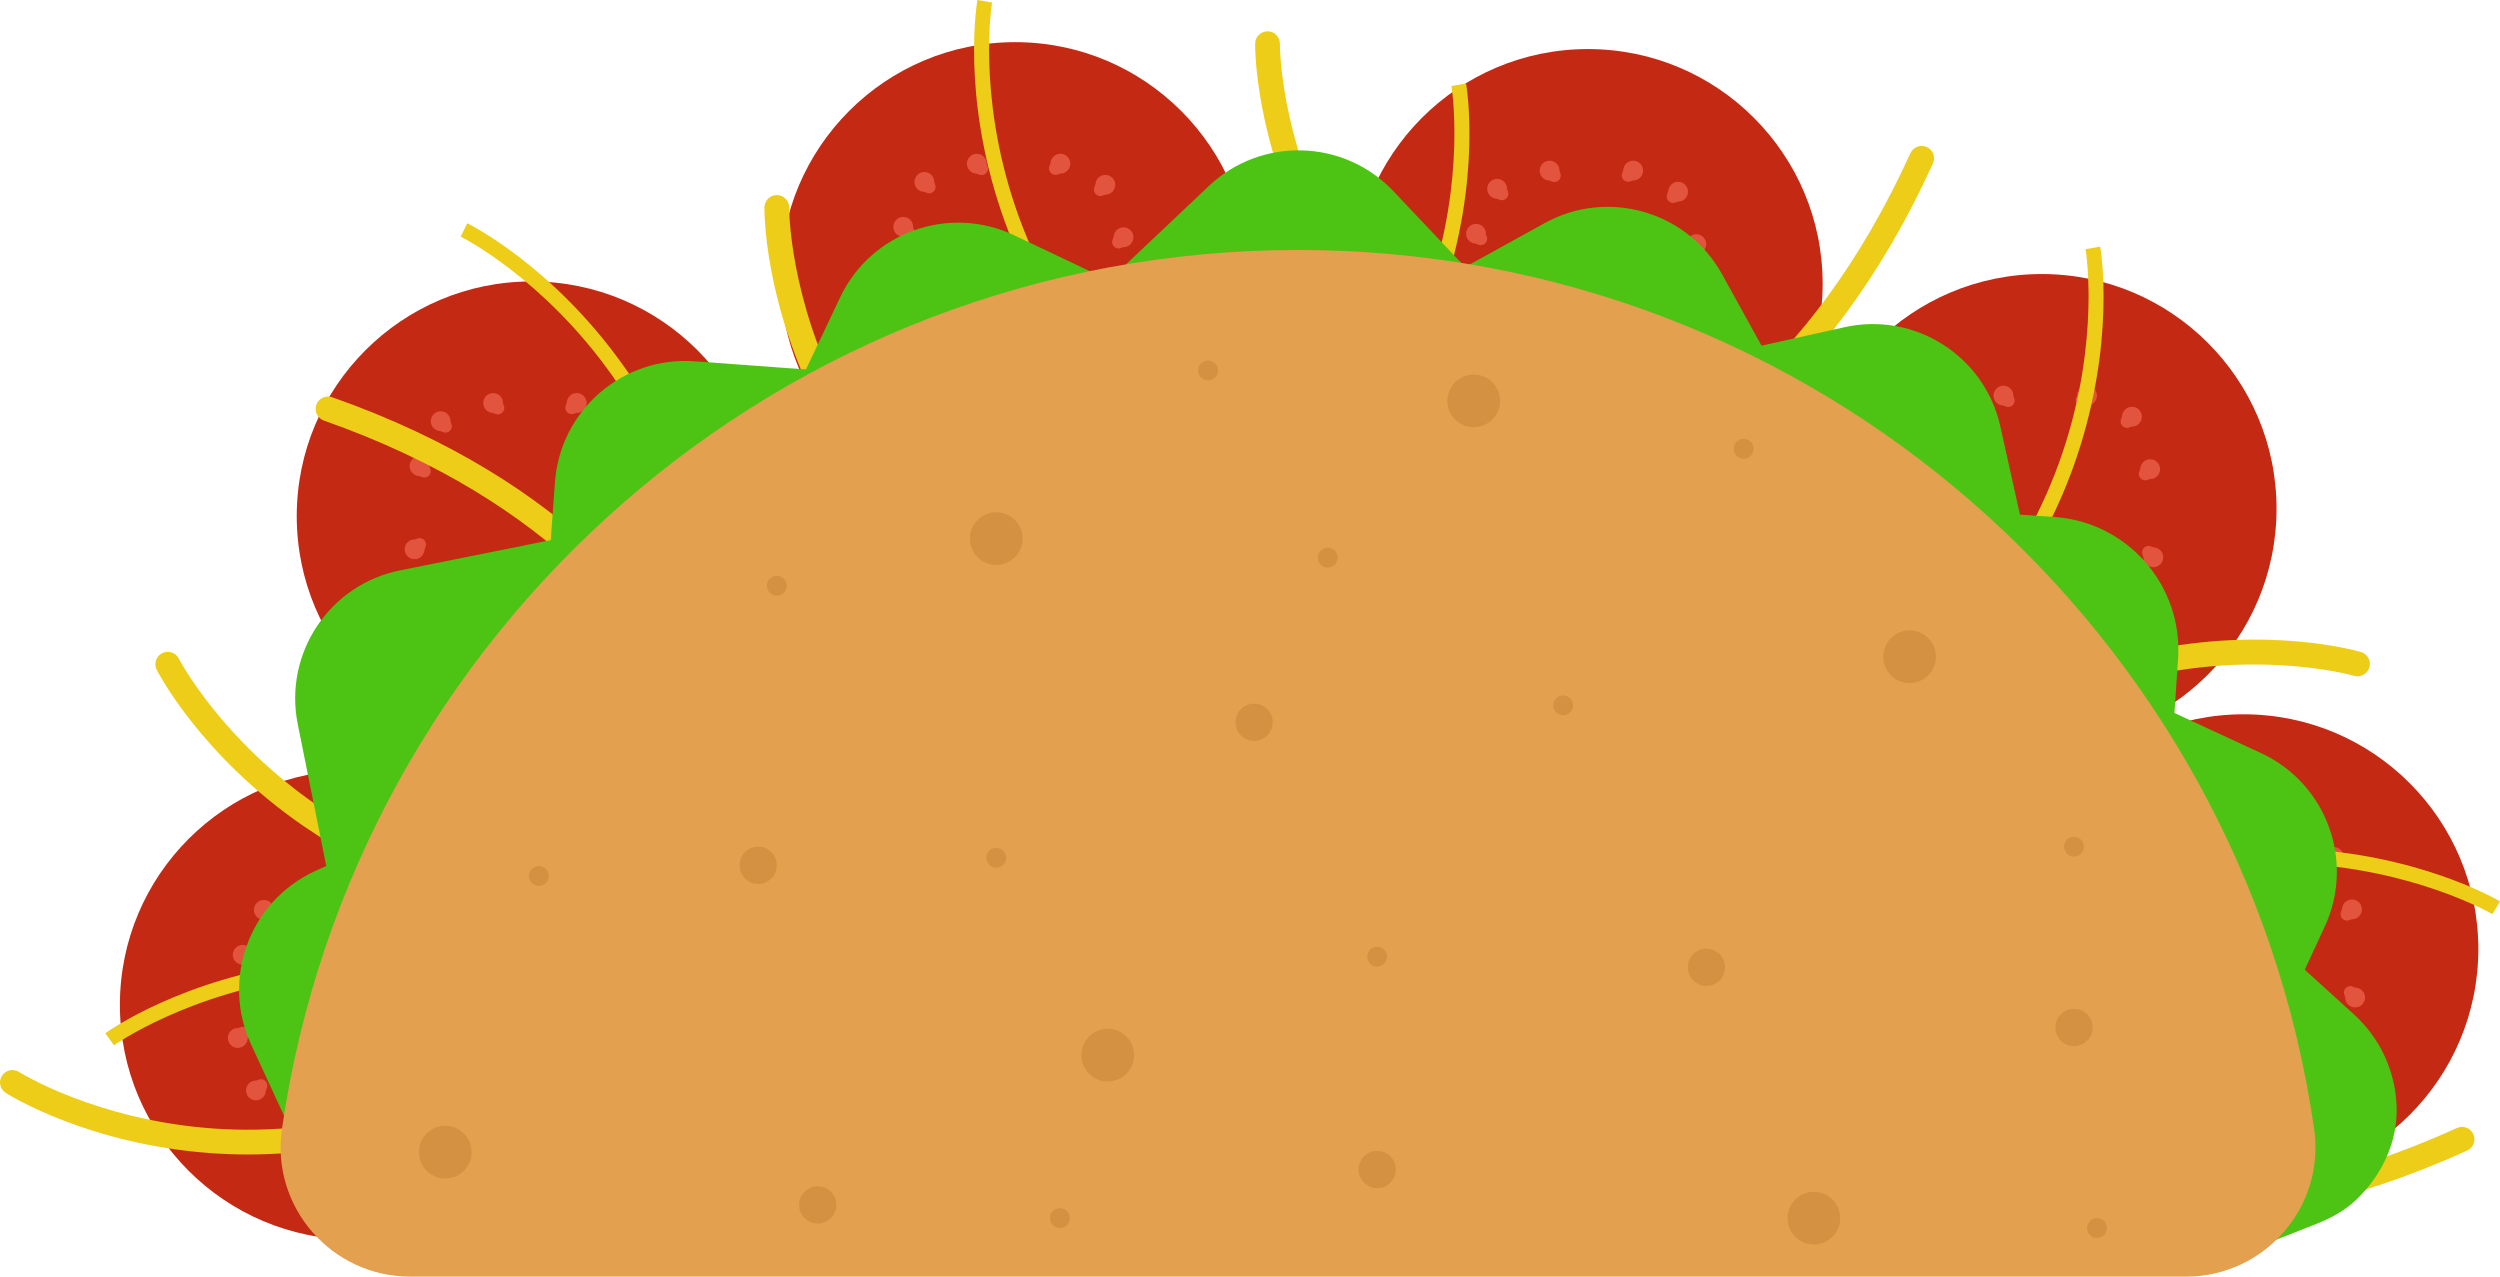 <svg version="1.1" id="图层_1" x="0px" y="0px" width="336.426px" height="171.796px" viewBox="0 0 336.426 171.796" enable-background="new 0 0 336.426 171.796" xml:space="preserve" xmlns="http://www.w3.org/2000/svg" xmlns:xlink="http://www.w3.org/1999/xlink" xmlns:xml="http://www.w3.org/XML/1998/namespace">
  <circle fill="#C42914" cx="213.687" cy="38.189" r="31.587" class="color c1"/>
  <path fill="#E3543F" d="M226.764,26.745c0.521-0.521,0.521-1.366,0-1.888c-0.521-0.521-1.366-0.521-1.888,0
	c-0.033,0.034-0.059,0.072-0.088,0.108l-0.01-0.009l-0.015,0.04c-0.168,0.221-0.26,0.479-0.272,0.744l-0.15,0.41
	c-0.254,0.695,0.429,1.365,1.119,1.099l0.305-0.118C226.125,27.145,226.49,27.02,226.764,26.745z" class="color c2"/>
  <path fill="#E3543F" d="M229.214,33.802c0.521-0.521,0.521-1.366,0-1.888c-0.521-0.521-1.366-0.521-1.888,0
	c-0.034,0.034-0.059,0.072-0.088,0.108l-0.01-0.009l-0.015,0.04c-0.168,0.221-0.26,0.479-0.272,0.743l-0.15,0.411
	c-0.254,0.695,0.429,1.365,1.118,1.099l0.305-0.118C228.575,34.203,228.939,34.077,229.214,33.802z" class="color c2"/>
  <path fill="#E3543F" d="M220.717,23.903c0.521-0.521,0.521-1.366,0-1.888s-1.366-0.521-1.888,0
	c-0.033,0.033-0.059,0.072-0.088,0.108l-0.01-0.01l-0.015,0.04c-0.168,0.221-0.26,0.48-0.272,0.744l-0.15,0.41
	c-0.254,0.695,0.429,1.365,1.119,1.099l0.305-0.118C220.078,24.304,220.443,24.178,220.717,23.903z" class="color c2"/>
  <path fill="#E3543F" d="M224.908,51.705c0.521,0.521,1.367,0.521,1.888,0s0.521-1.366,0-1.887c-0.033-0.034-0.072-0.059-0.108-0.089
	l0.01-0.01l-0.04-0.014c-0.221-0.168-0.48-0.26-0.744-0.272l-0.41-0.15c-0.695-0.254-1.365,0.428-1.099,1.118l0.118,0.305
	C224.507,51.066,224.633,51.43,224.908,51.705z" class="color c2"/>
  <path fill="#E3543F" d="M217.85,54.155c0.521,0.521,1.367,0.521,1.888,0s0.521-1.366,0-1.888c-0.033-0.033-0.072-0.059-0.108-0.088
	l0.009-0.01l-0.04-0.015c-0.221-0.168-0.48-0.259-0.744-0.272l-0.41-0.15c-0.695-0.255-1.365,0.428-1.099,1.118l0.118,0.305
	C217.449,53.516,217.576,53.88,217.85,54.155z" class="color c2"/>
  <path fill="#E3543F" d="M227.75,45.658c0.521,0.521,1.366,0.521,1.888,0c0.521-0.521,0.521-1.366,0-1.887
	c-0.034-0.034-0.072-0.059-0.108-0.088l0.009-0.01l-0.04-0.014c-0.221-0.168-0.48-0.26-0.744-0.272l-0.411-0.15
	c-0.695-0.254-1.365,0.428-1.099,1.118l0.118,0.305C227.349,45.019,227.475,45.383,227.75,45.658z" class="color c2"/>
  <path fill="#E3543F" d="M199.466,48.76c-0.521,0.521-0.521,1.366,0,1.888c0.521,0.521,1.366,0.521,1.887,0
	c0.034-0.034,0.059-0.072,0.089-0.108l0.01,0.01l0.014-0.04c0.168-0.221,0.26-0.48,0.272-0.744l0.15-0.411
	c0.254-0.695-0.428-1.365-1.118-1.098l-0.305,0.118C200.105,48.36,199.741,48.486,199.466,48.76z" class="color c2"/>
  <path fill="#E3543F" d="M197.016,41.703c-0.521,0.521-0.521,1.366,0,1.888c0.521,0.521,1.366,0.521,1.888,0
	c0.033-0.034,0.059-0.072,0.088-0.108l0.01,0.01l0.015-0.04c0.168-0.221,0.259-0.48,0.272-0.744l0.15-0.411
	c0.254-0.695-0.429-1.365-1.119-1.098l-0.305,0.118C197.655,41.302,197.291,41.428,197.016,41.703z" class="color c2"/>
  <path fill="#E3543F" d="M205.513,51.602c-0.521,0.521-0.521,1.366,0,1.888c0.521,0.521,1.366,0.521,1.887,0
	c0.034-0.034,0.059-0.072,0.088-0.108l0.01,0.009l0.014-0.04c0.168-0.221,0.26-0.479,0.272-0.743l0.15-0.411
	c0.254-0.695-0.428-1.365-1.118-1.099l-0.305,0.118C206.152,51.202,205.788,51.327,205.513,51.602z" class="color c2"/>
  <path fill="#E3543F" d="M202.415,24.467c-0.521-0.521-1.366-0.521-1.888,0c-0.521,0.521-0.521,1.366,0,1.888
	c0.033,0.033,0.072,0.059,0.108,0.088l-0.009,0.01l0.04,0.015c0.221,0.168,0.48,0.259,0.744,0.272l0.41,0.15
	c0.695,0.254,1.365-0.428,1.099-1.118l-0.118-0.305C202.816,25.106,202.69,24.741,202.415,24.467z" class="color c2"/>
  <path fill="#E3543F" d="M209.473,22.017c-0.521-0.521-1.366-0.521-1.888,0s-0.521,1.366,0,1.888
	c0.033,0.033,0.072,0.059,0.108,0.088l-0.01,0.01l0.04,0.015c0.221,0.168,0.48,0.26,0.744,0.272l0.41,0.15
	c0.695,0.254,1.365-0.429,1.099-1.119l-0.118-0.305C209.874,22.656,209.748,22.291,209.473,22.017z" class="color c2"/>
  <path fill="#E3543F" d="M199.573,30.514c-0.521-0.521-1.366-0.521-1.888,0c-0.521,0.521-0.521,1.366,0,1.888
	c0.034,0.033,0.072,0.059,0.108,0.088l-0.01,0.01l0.04,0.015c0.22,0.168,0.479,0.259,0.743,0.272l0.411,0.15
	c0.695,0.254,1.365-0.428,1.098-1.118l-0.117-0.305C199.974,31.153,199.848,30.788,199.573,30.514z" class="color c2"/>
  <circle fill="#C42914" cx="274.766" cy="68.465" r="31.587" class="color c1"/>
  <path fill="#E3543F" d="M287.843,57.021c0.521-0.521,0.521-1.366,0-1.888c-0.521-0.521-1.366-0.521-1.888,0
	c-0.033,0.034-0.059,0.072-0.088,0.108l-0.01-0.009l-0.015,0.04c-0.168,0.221-0.26,0.479-0.272,0.744l-0.15,0.41
	c-0.254,0.695,0.429,1.365,1.119,1.099l0.305-0.118C287.204,57.421,287.569,57.296,287.843,57.021z" class="color c2"/>
  <path fill="#E3543F" d="M290.293,64.078c0.521-0.521,0.521-1.366,0-1.888c-0.521-0.521-1.366-0.521-1.888,0
	c-0.034,0.034-0.059,0.072-0.088,0.108l-0.01-0.009l-0.015,0.04c-0.168,0.221-0.26,0.479-0.272,0.743l-0.15,0.411
	c-0.254,0.695,0.429,1.365,1.118,1.099l0.305-0.118C289.654,64.479,290.018,64.353,290.293,64.078z" class="color c2"/>
  <path fill="#E3543F" d="M281.796,54.179c0.521-0.521,0.521-1.366,0-1.888s-1.366-0.521-1.888,0
	c-0.033,0.033-0.059,0.072-0.088,0.108l-0.01-0.01l-0.015,0.04c-0.168,0.221-0.26,0.48-0.272,0.744l-0.15,0.41
	c-0.254,0.695,0.429,1.365,1.119,1.099l0.305-0.118C281.157,54.58,281.522,54.454,281.796,54.179z" class="color c2"/>
  <path fill="#E3543F" d="M285.987,81.981c0.521,0.521,1.367,0.521,1.888,0s0.521-1.366,0-1.887c-0.033-0.034-0.072-0.059-0.108-0.089
	l0.01-0.01l-0.04-0.014c-0.221-0.168-0.48-0.26-0.744-0.272l-0.41-0.15c-0.695-0.254-1.365,0.428-1.099,1.118l0.118,0.305
	C285.586,81.342,285.712,81.706,285.987,81.981z" class="color c2"/>
  <path fill="#E3543F" d="M278.929,84.431c0.521,0.521,1.367,0.521,1.888,0s0.521-1.366,0-1.888c-0.033-0.033-0.072-0.059-0.108-0.088
	l0.009-0.01l-0.04-0.015c-0.221-0.168-0.48-0.259-0.744-0.272l-0.41-0.15c-0.695-0.255-1.365,0.428-1.099,1.118l0.118,0.305
	C278.528,83.792,278.655,84.156,278.929,84.431z" class="color c2"/>
  <path fill="#E3543F" d="M288.829,75.934c0.521,0.521,1.366,0.521,1.888,0c0.521-0.521,0.521-1.366,0-1.887
	c-0.034-0.034-0.072-0.059-0.108-0.088l0.009-0.01l-0.04-0.014c-0.221-0.168-0.48-0.26-0.744-0.272l-0.411-0.15
	c-0.695-0.254-1.365,0.428-1.099,1.118l0.118,0.305C288.428,75.295,288.554,75.659,288.829,75.934z" class="color c2"/>
  <path fill="#E3543F" d="M260.545,79.036c-0.521,0.521-0.521,1.366,0,1.888c0.521,0.521,1.366,0.521,1.887,0
	c0.034-0.034,0.059-0.072,0.089-0.108l0.01,0.01l0.014-0.04c0.168-0.221,0.26-0.48,0.272-0.744l0.15-0.411
	c0.254-0.695-0.428-1.365-1.118-1.098l-0.305,0.118C261.184,78.636,260.82,78.762,260.545,79.036z" class="color c2"/>
  <path fill="#E3543F" d="M258.095,71.979c-0.521,0.521-0.521,1.366,0,1.888c0.521,0.521,1.366,0.521,1.888,0
	c0.033-0.034,0.059-0.072,0.088-0.108l0.01,0.01l0.015-0.04c0.168-0.221,0.259-0.48,0.272-0.744l0.15-0.411
	c0.254-0.695-0.429-1.365-1.119-1.098l-0.305,0.118C258.734,71.578,258.37,71.704,258.095,71.979z" class="color c2"/>
  <path fill="#E3543F" d="M266.592,81.878c-0.521,0.521-0.521,1.366,0,1.888c0.521,0.521,1.366,0.521,1.887,0
	c0.034-0.034,0.059-0.072,0.088-0.108l0.01,0.009l0.014-0.04c0.168-0.221,0.26-0.479,0.272-0.743l0.15-0.411
	c0.254-0.695-0.428-1.365-1.118-1.099l-0.305,0.118C267.231,81.478,266.867,81.603,266.592,81.878z" class="color c2"/>
  <path fill="#E3543F" d="M263.494,54.743c-0.521-0.521-1.366-0.521-1.888,0c-0.521,0.521-0.521,1.366,0,1.888
	c0.033,0.033,0.072,0.059,0.108,0.088l-0.009,0.01l0.04,0.015c0.221,0.168,0.48,0.259,0.744,0.272l0.41,0.15
	c0.695,0.254,1.365-0.428,1.099-1.118l-0.118-0.305C263.895,55.382,263.769,55.017,263.494,54.743z" class="color c2"/>
  <path fill="#E3543F" d="M270.552,52.293c-0.521-0.521-1.366-0.521-1.888,0s-0.521,1.366,0,1.888
	c0.033,0.033,0.072,0.059,0.108,0.088l-0.01,0.01l0.04,0.015c0.221,0.168,0.48,0.26,0.744,0.272l0.41,0.15
	c0.695,0.254,1.365-0.429,1.099-1.119l-0.118-0.305C270.953,52.932,270.827,52.567,270.552,52.293z" class="color c2"/>
  <path fill="#E3543F" d="M260.652,60.79c-0.521-0.521-1.366-0.521-1.888,0c-0.521,0.521-0.521,1.366,0,1.888
	c0.034,0.033,0.072,0.059,0.108,0.088l-0.01,0.01l0.04,0.015c0.22,0.168,0.479,0.259,0.743,0.272l0.411,0.15
	c0.695,0.254,1.365-0.428,1.098-1.118l-0.117-0.305C261.053,61.429,260.927,61.064,260.652,60.79z" class="color c2"/>
  <circle fill="#C42914" cx="136.61" cy="37.26" r="31.587" class="color c1"/>
  <path fill="#E3543F" d="M149.687,25.816c0.521-0.521,0.521-1.366,0-1.888c-0.521-0.521-1.366-0.521-1.888,0
	c-0.033,0.034-0.059,0.072-0.088,0.108l-0.01-0.009l-0.015,0.04c-0.168,0.221-0.26,0.479-0.272,0.744l-0.15,0.41
	c-0.254,0.695,0.429,1.365,1.119,1.099l0.305-0.118C149.048,26.216,149.413,26.091,149.687,25.816z" class="color c2"/>
  <path fill="#E3543F" d="M152.137,32.873c0.521-0.521,0.521-1.366,0-1.888c-0.521-0.521-1.366-0.521-1.888,0
	c-0.034,0.034-0.059,0.072-0.088,0.108l-0.01-0.009l-0.015,0.04c-0.168,0.221-0.26,0.479-0.272,0.743l-0.15,0.411
	c-0.254,0.695,0.429,1.365,1.118,1.099l0.305-0.118C151.498,33.274,151.862,33.148,152.137,32.873z" class="color c2"/>
  <path fill="#E3543F" d="M143.64,22.974c0.521-0.521,0.521-1.366,0-1.888s-1.366-0.521-1.888,0c-0.033,0.033-0.059,0.072-0.088,0.108
	l-0.01-0.01l-0.015,0.04c-0.168,0.221-0.26,0.48-0.272,0.744l-0.15,0.41c-0.254,0.695,0.429,1.365,1.119,1.099l0.305-0.118
	C143.001,23.375,143.366,23.249,143.64,22.974z" class="color c2"/>
  <path fill="#E3543F" d="M147.831,50.776c0.521,0.521,1.367,0.521,1.888,0s0.521-1.366,0-1.887c-0.033-0.034-0.072-0.059-0.108-0.089
	l0.01-0.01l-0.04-0.014c-0.221-0.168-0.48-0.26-0.744-0.272l-0.41-0.15c-0.695-0.254-1.365,0.428-1.099,1.118l0.118,0.305
	C147.43,50.137,147.556,50.501,147.831,50.776z" class="color c2"/>
  <path fill="#E3543F" d="M140.773,53.226c0.521,0.521,1.367,0.521,1.888,0s0.521-1.366,0-1.888c-0.033-0.033-0.072-0.059-0.108-0.088
	l0.009-0.01l-0.04-0.015c-0.221-0.168-0.48-0.259-0.744-0.272l-0.41-0.15c-0.695-0.255-1.365,0.428-1.099,1.118l0.118,0.305
	C140.372,52.587,140.499,52.951,140.773,53.226z" class="color c2"/>
  <path fill="#E3543F" d="M150.673,44.729c0.521,0.521,1.366,0.521,1.888,0c0.521-0.521,0.521-1.366,0-1.887
	c-0.034-0.034-0.072-0.059-0.108-0.088l0.009-0.01l-0.04-0.014c-0.221-0.168-0.48-0.26-0.744-0.272l-0.411-0.15
	c-0.695-0.254-1.365,0.428-1.099,1.118l0.118,0.305C150.272,44.09,150.398,44.454,150.673,44.729z" class="color c2"/>
  <path fill="#E3543F" d="M122.389,47.831c-0.521,0.521-0.521,1.366,0,1.888c0.521,0.521,1.366,0.521,1.887,0
	c0.034-0.034,0.059-0.072,0.089-0.108l0.01,0.01l0.014-0.04c0.168-0.221,0.26-0.48,0.272-0.744l0.15-0.411
	c0.254-0.695-0.428-1.365-1.118-1.098l-0.305,0.118C123.028,47.431,122.664,47.557,122.389,47.831z" class="color c2"/>
  <path fill="#E3543F" d="M119.939,40.774c-0.521,0.521-0.521,1.366,0,1.888c0.521,0.521,1.366,0.521,1.888,0
	c0.033-0.034,0.059-0.072,0.088-0.108l0.01,0.01l0.015-0.04c0.168-0.221,0.259-0.48,0.272-0.744l0.15-0.411
	c0.254-0.695-0.429-1.365-1.119-1.098l-0.305,0.118C120.578,40.373,120.214,40.499,119.939,40.774z" class="color c2"/>
  <path fill="#E3543F" d="M128.436,50.673c-0.521,0.521-0.521,1.366,0,1.888c0.521,0.521,1.366,0.521,1.887,0
	c0.034-0.034,0.059-0.072,0.088-0.108l0.01,0.009l0.014-0.04c0.168-0.221,0.26-0.479,0.272-0.743l0.15-0.411
	c0.254-0.695-0.428-1.365-1.118-1.099l-0.305,0.118C129.075,50.273,128.711,50.398,128.436,50.673z" class="color c2"/>
  <path fill="#E3543F" d="M125.338,23.538c-0.521-0.521-1.366-0.521-1.888,0c-0.521,0.521-0.521,1.366,0,1.888
	c0.033,0.033,0.072,0.059,0.108,0.088l-0.009,0.01l0.04,0.015c0.221,0.168,0.48,0.259,0.744,0.272l0.41,0.15
	c0.695,0.254,1.365-0.428,1.099-1.118l-0.118-0.305C125.739,24.177,125.613,23.812,125.338,23.538z" class="color c2"/>
  <path fill="#E3543F" d="M132.396,21.088c-0.521-0.521-1.366-0.521-1.888,0s-0.521,1.366,0,1.888
	c0.033,0.033,0.072,0.059,0.108,0.088l-0.01,0.01l0.04,0.015c0.221,0.168,0.48,0.26,0.744,0.272l0.41,0.15
	c0.695,0.254,1.365-0.429,1.099-1.119l-0.118-0.305C132.797,21.727,132.671,21.362,132.396,21.088z" class="color c2"/>
  <path fill="#E3543F" d="M122.496,29.585c-0.521-0.521-1.366-0.521-1.888,0c-0.521,0.521-0.521,1.366,0,1.888
	c0.034,0.033,0.072,0.059,0.108,0.088l-0.01,0.01l0.04,0.015c0.22,0.168,0.479,0.259,0.743,0.272l0.411,0.15
	c0.695,0.254,1.365-0.428,1.098-1.118l-0.117-0.305C122.897,30.224,122.771,29.859,122.496,29.585z" class="color c2"/>
  <circle fill="#C42914" cx="71.519" cy="69.46" r="31.587" class="color c1"/>
  <path fill="#E3543F" d="M84.596,58.016c0.521-0.521,0.521-1.366,0-1.888c-0.521-0.521-1.366-0.521-1.888,0
	c-0.033,0.034-0.059,0.072-0.088,0.108l-0.01-0.009l-0.015,0.04c-0.168,0.221-0.26,0.479-0.272,0.744l-0.15,0.41
	c-0.254,0.695,0.429,1.365,1.119,1.099l0.305-0.118C83.957,58.416,84.322,58.291,84.596,58.016z" class="color c2"/>
  <path fill="#E3543F" d="M87.046,65.073c0.521-0.521,0.521-1.366,0-1.888c-0.521-0.521-1.366-0.521-1.888,0
	c-0.034,0.034-0.059,0.072-0.088,0.108l-0.01-0.009l-0.015,0.04c-0.168,0.221-0.26,0.479-0.272,0.743l-0.15,0.411
	c-0.254,0.695,0.429,1.365,1.118,1.099l0.305-0.118C86.407,65.474,86.771,65.348,87.046,65.073z" class="color c2"/>
  <path fill="#E3543F" d="M78.549,55.174c0.521-0.521,0.521-1.366,0-1.888s-1.366-0.521-1.888,0c-0.033,0.033-0.059,0.072-0.088,0.108
	l-0.01-0.01l-0.015,0.04c-0.168,0.221-0.26,0.48-0.272,0.744l-0.15,0.41c-0.254,0.695,0.429,1.365,1.119,1.099l0.305-0.118
	C77.91,55.575,78.275,55.449,78.549,55.174z" class="color c2"/>
  <path fill="#E3543F" d="M82.74,82.976c0.521,0.521,1.367,0.521,1.888,0s0.521-1.366,0-1.887C84.595,81.055,84.556,81.03,84.52,81
	l0.01-0.01l-0.04-0.014c-0.221-0.168-0.48-0.26-0.744-0.272l-0.41-0.15c-0.695-0.254-1.365,0.428-1.099,1.118l0.118,0.305
	C82.339,82.337,82.465,82.701,82.74,82.976z" class="color c2"/>
  <path fill="#E3543F" d="M75.682,85.426c0.521,0.521,1.367,0.521,1.888,0s0.521-1.366,0-1.888c-0.033-0.033-0.072-0.059-0.108-0.088
	l0.009-0.01l-0.04-0.015c-0.221-0.168-0.48-0.259-0.744-0.272l-0.41-0.15c-0.695-0.255-1.365,0.428-1.099,1.118l0.118,0.305
	C75.281,84.787,75.408,85.151,75.682,85.426z" class="color c2"/>
  <path fill="#E3543F" d="M85.582,76.929c0.521,0.521,1.366,0.521,1.888,0c0.521-0.521,0.521-1.366,0-1.887
	c-0.034-0.034-0.072-0.059-0.108-0.088l0.009-0.01l-0.04-0.014c-0.221-0.168-0.48-0.26-0.744-0.272l-0.411-0.15
	c-0.695-0.254-1.365,0.428-1.099,1.118l0.118,0.305C85.181,76.29,85.307,76.654,85.582,76.929z" class="color c2"/>
  <path fill="#E3543F" d="M57.298,80.031c-0.521,0.521-0.521,1.366,0,1.888c0.521,0.521,1.366,0.521,1.887,0
	c0.034-0.034,0.059-0.072,0.089-0.108l0.01,0.01l0.014-0.04c0.168-0.221,0.26-0.48,0.272-0.744l0.15-0.411
	c0.254-0.695-0.428-1.365-1.118-1.098l-0.305,0.118C57.937,79.631,57.573,79.757,57.298,80.031z" class="color c2"/>
  <path fill="#E3543F" d="M54.848,72.974c-0.521,0.521-0.521,1.366,0,1.888c0.521,0.521,1.366,0.521,1.888,0
	c0.033-0.034,0.059-0.072,0.088-0.108l0.01,0.01l0.015-0.04c0.168-0.221,0.259-0.48,0.272-0.744l0.15-0.411
	c0.254-0.695-0.429-1.365-1.119-1.098l-0.305,0.118C55.487,72.573,55.123,72.699,54.848,72.974z" class="color c2"/>
  <path fill="#E3543F" d="M63.345,82.873c-0.521,0.521-0.521,1.366,0,1.888c0.521,0.521,1.366,0.521,1.887,0
	c0.034-0.034,0.059-0.072,0.088-0.108l0.01,0.009l0.014-0.04c0.168-0.221,0.26-0.479,0.272-0.743l0.15-0.411
	c0.254-0.695-0.428-1.365-1.118-1.099l-0.305,0.118C63.984,82.473,63.62,82.598,63.345,82.873z" class="color c2"/>
  <path fill="#E3543F" d="M60.247,55.738c-0.521-0.521-1.366-0.521-1.888,0c-0.521,0.521-0.521,1.366,0,1.888
	c0.033,0.033,0.072,0.059,0.108,0.088l-0.009,0.01l0.04,0.015c0.221,0.168,0.48,0.259,0.744,0.272l0.41,0.15
	c0.695,0.254,1.365-0.428,1.099-1.118l-0.118-0.305C60.648,56.377,60.522,56.012,60.247,55.738z" class="color c2"/>
  <path fill="#E3543F" d="M67.305,53.288c-0.521-0.521-1.366-0.521-1.888,0s-0.521,1.366,0,1.888c0.033,0.033,0.072,0.059,0.108,0.088
	l-0.01,0.01l0.04,0.015c0.221,0.168,0.48,0.26,0.744,0.272l0.41,0.15c0.695,0.254,1.365-0.429,1.099-1.119l-0.118-0.305
	C67.706,53.927,67.58,53.562,67.305,53.288z" class="color c2"/>
  <path fill="#E3543F" d="M57.405,61.785c-0.521-0.521-1.366-0.521-1.888,0c-0.521,0.521-0.521,1.366,0,1.888
	c0.034,0.033,0.072,0.059,0.108,0.088l-0.01,0.01l0.04,0.015c0.22,0.168,0.479,0.259,0.743,0.272l0.411,0.15
	c0.695,0.254,1.365-0.428,1.098-1.118l-0.117-0.305C57.806,62.424,57.68,62.059,57.405,61.785z" class="color c2"/>
  <circle fill="#C42914" cx="47.721" cy="135.221" r="31.587" class="color c1"/>
  <path fill="#E3543F" d="M60.798,123.777c0.521-0.521,0.521-1.366,0-1.888c-0.521-0.521-1.366-0.521-1.888,0
	c-0.033,0.034-0.059,0.072-0.088,0.108l-0.01-0.009l-0.015,0.04c-0.168,0.221-0.26,0.479-0.272,0.744l-0.15,0.41
	c-0.254,0.695,0.429,1.365,1.119,1.099l0.305-0.118C60.159,124.177,60.524,124.052,60.798,123.777z" class="color c2"/>
  <path fill="#E3543F" d="M63.248,130.834c0.521-0.521,0.521-1.366,0-1.888c-0.521-0.521-1.366-0.521-1.888,0
	c-0.034,0.034-0.059,0.072-0.088,0.108l-0.01-0.009l-0.015,0.04c-0.168,0.221-0.26,0.479-0.272,0.743l-0.15,0.411
	c-0.254,0.695,0.429,1.365,1.118,1.099l0.305-0.118C62.609,131.235,62.973,131.109,63.248,130.834z" class="color c2"/>
  <path fill="#E3543F" d="M54.751,120.935c0.521-0.521,0.521-1.366,0-1.888s-1.366-0.521-1.888,0
	c-0.033,0.033-0.059,0.072-0.088,0.108l-0.01-0.01l-0.015,0.04c-0.168,0.221-0.26,0.48-0.272,0.744l-0.15,0.41
	c-0.254,0.695,0.429,1.365,1.119,1.099l0.305-0.118C54.112,121.336,54.477,121.21,54.751,120.935z" class="color c2"/>
  <path fill="#E3543F" d="M58.942,148.737c0.521,0.521,1.367,0.521,1.888,0s0.521-1.366,0-1.887c-0.033-0.034-0.072-0.059-0.108-0.089
	l0.01-0.01l-0.04-0.014c-0.221-0.168-0.48-0.26-0.744-0.272l-0.41-0.15c-0.695-0.254-1.365,0.428-1.099,1.118l0.118,0.305
	C58.541,148.098,58.667,148.462,58.942,148.737z" class="color c2"/>
  <path fill="#E3543F" d="M51.884,151.187c0.521,0.521,1.367,0.521,1.888,0s0.521-1.366,0-1.888c-0.033-0.033-0.072-0.059-0.108-0.088
	l0.009-0.01l-0.04-0.015c-0.221-0.168-0.48-0.259-0.744-0.272l-0.41-0.15c-0.695-0.255-1.365,0.428-1.099,1.118l0.118,0.305
	C51.483,150.548,51.61,150.912,51.884,151.187z" class="color c2"/>
  <path fill="#E3543F" d="M61.784,142.69c0.521,0.521,1.366,0.521,1.888,0c0.521-0.521,0.521-1.366,0-1.887
	c-0.034-0.034-0.072-0.059-0.108-0.088l0.009-0.01l-0.04-0.014c-0.221-0.168-0.48-0.26-0.744-0.272l-0.411-0.15
	c-0.695-0.254-1.365,0.428-1.099,1.118l0.118,0.305C61.383,142.051,61.509,142.415,61.784,142.69z" class="color c2"/>
  <path fill="#E3543F" d="M33.5,145.792c-0.521,0.521-0.521,1.366,0,1.888c0.521,0.521,1.366,0.521,1.887,0
	c0.034-0.034,0.059-0.072,0.089-0.108l0.01,0.01l0.014-0.04c0.168-0.221,0.26-0.48,0.272-0.744l0.15-0.411
	c0.254-0.695-0.428-1.365-1.118-1.098l-0.305,0.118C34.139,145.392,33.775,145.518,33.5,145.792z" class="color c2"/>
  <path fill="#E3543F" d="M31.05,138.735c-0.521,0.521-0.521,1.366,0,1.888c0.521,0.521,1.366,0.521,1.888,0
	c0.033-0.034,0.059-0.072,0.088-0.108l0.01,0.01l0.015-0.04c0.168-0.221,0.259-0.48,0.272-0.744l0.15-0.411
	c0.254-0.695-0.429-1.365-1.119-1.098l-0.305,0.118C31.689,138.334,31.325,138.46,31.05,138.735z" class="color c2"/>
  <path fill="#E3543F" d="M39.547,148.634c-0.521,0.521-0.521,1.366,0,1.888c0.521,0.521,1.366,0.521,1.887,0
	c0.034-0.034,0.059-0.072,0.088-0.108l0.01,0.009l0.014-0.04c0.168-0.221,0.26-0.479,0.272-0.743l0.15-0.411
	c0.254-0.695-0.428-1.365-1.118-1.099l-0.305,0.118C40.186,148.234,39.822,148.359,39.547,148.634z" class="color c2"/>
  <path fill="#E3543F" d="M36.449,121.499c-0.521-0.521-1.366-0.521-1.888,0c-0.521,0.521-0.521,1.366,0,1.888
	c0.033,0.033,0.072,0.059,0.108,0.088l-0.009,0.01l0.04,0.015c0.221,0.168,0.48,0.259,0.744,0.272l0.41,0.15
	c0.695,0.254,1.365-0.428,1.099-1.118l-0.118-0.305C36.85,122.138,36.724,121.773,36.449,121.499z" class="color c2"/>
  <path fill="#E3543F" d="M43.507,119.049c-0.521-0.521-1.366-0.521-1.888,0s-0.521,1.366,0,1.888
	c0.033,0.033,0.072,0.059,0.108,0.088l-0.01,0.01l0.04,0.015c0.221,0.168,0.48,0.26,0.744,0.272l0.41,0.15
	c0.695,0.254,1.365-0.429,1.099-1.119l-0.118-0.305C43.908,119.688,43.782,119.323,43.507,119.049z" class="color c2"/>
  <path fill="#E3543F" d="M33.607,127.546c-0.521-0.521-1.366-0.521-1.888,0c-0.521,0.521-0.521,1.366,0,1.888
	c0.034,0.033,0.072,0.059,0.108,0.088l-0.01,0.01l0.04,0.015c0.22,0.168,0.479,0.259,0.743,0.272l0.411,0.15
	c0.695,0.254,1.365-0.428,1.098-1.118l-0.117-0.305C34.008,128.185,33.882,127.82,33.607,127.546z" class="color c2"/>
  <circle fill="#C42914" cx="301.922" cy="127.71" r="31.587" class="color c1"/>
  <path fill="#E3543F" d="M314.999,116.266c0.521-0.521,0.521-1.366,0-1.888c-0.521-0.521-1.366-0.521-1.888,0
	c-0.033,0.034-0.059,0.072-0.088,0.108l-0.01-0.009l-0.015,0.04c-0.168,0.221-0.26,0.479-0.272,0.744l-0.15,0.41
	c-0.254,0.695,0.429,1.365,1.119,1.099l0.305-0.118C314.36,116.666,314.725,116.541,314.999,116.266z" class="color c2"/>
  <path fill="#E3543F" d="M317.449,123.323c0.521-0.521,0.521-1.366,0-1.888c-0.521-0.521-1.366-0.521-1.888,0
	c-0.034,0.034-0.059,0.072-0.088,0.108l-0.01-0.009l-0.015,0.04c-0.168,0.221-0.26,0.479-0.272,0.743l-0.15,0.411
	c-0.254,0.695,0.429,1.365,1.118,1.099l0.305-0.118C316.81,123.724,317.174,123.598,317.449,123.323z" class="color c2"/>
  <path fill="#E3543F" d="M308.952,113.424c0.521-0.521,0.521-1.366,0-1.888s-1.366-0.521-1.888,0
	c-0.033,0.033-0.059,0.072-0.088,0.108l-0.01-0.01l-0.015,0.04c-0.168,0.221-0.26,0.48-0.272,0.744l-0.15,0.41
	c-0.254,0.695,0.429,1.365,1.119,1.099l0.305-0.118C308.313,113.825,308.678,113.699,308.952,113.424z" class="color c2"/>
  <path fill="#E3543F" d="M313.143,141.226c0.521,0.521,1.367,0.521,1.888,0s0.521-1.366,0-1.887
	c-0.033-0.034-0.072-0.059-0.108-0.089l0.01-0.01l-0.04-0.014c-0.221-0.168-0.48-0.26-0.744-0.272l-0.41-0.15
	c-0.695-0.254-1.365,0.428-1.099,1.118l0.118,0.305C312.742,140.587,312.868,140.951,313.143,141.226z" class="color c2"/>
  <path fill="#E3543F" d="M306.085,143.676c0.521,0.521,1.367,0.521,1.888,0s0.521-1.366,0-1.888
	c-0.033-0.033-0.072-0.059-0.108-0.088l0.009-0.01l-0.04-0.015c-0.221-0.168-0.48-0.259-0.744-0.272l-0.41-0.15
	c-0.695-0.255-1.365,0.428-1.099,1.118l0.118,0.305C305.684,143.037,305.811,143.401,306.085,143.676z" class="color c2"/>
  <path fill="#E3543F" d="M315.985,135.179c0.521,0.521,1.366,0.521,1.888,0c0.521-0.521,0.521-1.366,0-1.887
	c-0.034-0.034-0.072-0.059-0.108-0.088l0.009-0.01l-0.04-0.014c-0.221-0.168-0.48-0.26-0.744-0.272l-0.411-0.15
	c-0.695-0.254-1.365,0.428-1.099,1.118l0.118,0.305C315.584,134.54,315.71,134.904,315.985,135.179z" class="color c2"/>
  <path fill="#E3543F" d="M287.701,138.281c-0.521,0.521-0.521,1.366,0,1.888c0.521,0.521,1.366,0.521,1.887,0
	c0.034-0.034,0.059-0.072,0.089-0.108l0.01,0.01l0.014-0.04c0.168-0.221,0.26-0.48,0.272-0.744l0.15-0.411
	c0.254-0.695-0.428-1.365-1.118-1.098l-0.305,0.118C288.34,137.881,287.976,138.007,287.701,138.281z" class="color c2"/>
  <path fill="#E3543F" d="M285.251,131.224c-0.521,0.521-0.521,1.366,0,1.888c0.521,0.521,1.366,0.521,1.888,0
	c0.033-0.034,0.059-0.072,0.088-0.108l0.01,0.01l0.015-0.04c0.168-0.221,0.259-0.48,0.272-0.744l0.15-0.411
	c0.254-0.695-0.429-1.365-1.119-1.098l-0.305,0.118C285.89,130.823,285.526,130.949,285.251,131.224z" class="color c2"/>
  <path fill="#E3543F" d="M293.748,141.123c-0.521,0.521-0.521,1.366,0,1.888c0.521,0.521,1.366,0.521,1.887,0
	c0.034-0.034,0.059-0.072,0.088-0.108l0.01,0.009l0.014-0.04c0.168-0.221,0.26-0.479,0.272-0.743l0.15-0.411
	c0.254-0.695-0.428-1.365-1.118-1.099l-0.305,0.118C294.387,140.723,294.023,140.848,293.748,141.123z" class="color c2"/>
  <path fill="#E3543F" d="M290.65,113.988c-0.521-0.521-1.366-0.521-1.888,0c-0.521,0.521-0.521,1.366,0,1.888
	c0.033,0.033,0.072,0.059,0.108,0.088l-0.009,0.01l0.04,0.015c0.221,0.168,0.48,0.259,0.744,0.272l0.41,0.15
	c0.695,0.254,1.365-0.428,1.099-1.118l-0.118-0.305C291.051,114.627,290.925,114.262,290.65,113.988z" class="color c2"/>
  <path fill="#E3543F" d="M297.708,111.538c-0.521-0.521-1.366-0.521-1.888,0s-0.521,1.366,0,1.888
	c0.033,0.033,0.072,0.059,0.108,0.088l-0.01,0.01l0.04,0.015c0.221,0.168,0.48,0.26,0.744,0.272l0.41,0.15
	c0.695,0.254,1.365-0.429,1.099-1.119l-0.118-0.305C298.109,112.177,297.983,111.812,297.708,111.538z" class="color c2"/>
  <path fill="#E3543F" d="M287.808,120.035c-0.521-0.521-1.366-0.521-1.888,0c-0.521,0.521-0.521,1.366,0,1.888
	c0.034,0.033,0.072,0.059,0.108,0.088l-0.01,0.01l0.04,0.015c0.22,0.168,0.479,0.259,0.743,0.272l0.411,0.15
	c0.695,0.254,1.365-0.428,1.098-1.118l-0.117-0.305C288.209,120.674,288.083,120.309,287.808,120.035z" class="color c2"/>
  <g>
    <path fill="#EDCD18" d="M33.358,155.36c-1.726,0-3.372-0.064-4.934-0.177c-16.655-1.198-27.215-7.837-27.656-8.118
		c-0.775-0.495-1.001-1.523-0.507-2.299c0.495-0.776,1.523-1.002,2.3-0.511c0.102,0.065,10.413,6.517,26.275,7.616
		c14.616,1.019,37.117-2.446,61.29-24.697c0.677-0.624,1.731-0.581,2.354,0.098c0.623,0.677,0.58,1.73-0.097,2.354
		C69.827,150.388,48.553,155.36,33.358,155.36z" class="color c3"/>
    <path fill="#EDCD18" d="M95.174,116.67l-1.96-0.394c6.522-32.48-2.306-53.698-10.86-65.777
		c-9.276-13.101-20.25-18.604-20.359-18.659l0.881-1.794c0.464,0.228,11.473,5.733,21.047,19.21
		C92.74,61.665,101.848,83.434,95.174,116.67z" class="color c3"/>
    <path fill="#EDCD18" d="M104.527,152.907c-25.623-21.091-48.533-23.278-63.241-21.395c-15.899,2.032-25.847,9.084-25.945,9.155
		l-1.168-1.623c0.419-0.302,10.462-7.419,26.86-9.516c15.099-1.933,38.592,0.291,64.765,21.835L104.527,152.907z" class="color c3"/>
    <path fill="#EDCD18" d="M231.561,110.256l-0.834-1.816c30.156-13.853,42.119-33.514,46.844-47.568
		c5.108-15.193,3.104-27.221,3.083-27.34l1.97-0.344c0.088,0.51,2.111,12.651-3.157,28.32
		C274.616,75.937,262.367,96.105,231.561,110.256z" class="color c3"/>
    <path fill="#EDCD18" d="M189.175,74.155c-3.989,0-6.434-0.399-6.658-0.438c-0.906-0.154-1.515-1.014-1.362-1.92
		s1.011-1.519,1.919-1.365c0.119,0.021,12.128,1.95,27.167-3.211c13.86-4.756,33.238-16.702,46.843-46.606
		c0.381-0.838,1.37-1.206,2.207-0.827c0.837,0.381,1.208,1.369,0.827,2.206c-14.138,31.073-34.432,43.491-48.966,48.438
		C202.205,73.476,194.377,74.155,189.175,74.155z" class="color c3"/>
    <path fill="#EDCD18" d="M85.336,124.169c-20.547,0-35.13-6.554-44.517-13.021c-13.751-9.473-19.491-20.546-19.729-21.013
		c-0.417-0.819-0.091-1.821,0.728-2.239c0.817-0.416,1.821-0.094,2.241,0.726c0.055,0.108,5.675,10.894,18.792,19.88
		c12.088,8.281,33.237,16.699,65.354,9.765c0.903-0.192,1.786,0.378,1.98,1.277s-0.377,1.786-1.277,1.979
		C100.313,123.38,92.464,124.169,85.336,124.169z" class="color c3"/>
    <path fill="#EDCD18" d="M232.501,74.538c-0.147,0-0.298-0.02-0.447-0.061c-32.892-9.139-48.312-27.257-55.456-40.847
		c-7.769-14.781-7.701-27.254-7.695-27.777c0.012-0.918,0.782-1.638,1.686-1.644c0.919,0.011,1.656,0.766,1.646,1.685
		c-0.001,0.121-0.042,12.283,7.393,26.338c6.851,12.953,21.663,30.24,53.317,39.034c0.887,0.247,1.406,1.165,1.159,2.052
		C233.9,74.056,233.23,74.538,232.501,74.538z" class="color c3"/>
    <path fill="#EDCD18" d="M182.596,77.068c-30.806-14.15-43.055-34.319-47.905-48.748c-5.269-15.669-3.246-27.81-3.158-28.32
		l1.97,0.343c-0.021,0.12-2.023,12.232,3.116,27.439c4.738,14.022,16.706,33.641,46.811,47.47L182.596,77.068z" class="color c3"/>
    <path fill="#EDCD18" d="M247.645,143.073l-1.401-1.426c24.173-23.767,47.387-28.043,62.589-27.458
		c16.519,0.644,27.15,6.849,27.594,7.112l-1.02,1.72c-0.105-0.063-10.715-6.238-26.756-6.838
		C293.856,115.644,271.268,119.846,247.645,143.073z" class="color c3"/>
    <path fill="#EDCD18" d="M146.226,88.298l-0.835-1.816c30.105-13.829,42.074-33.448,46.812-47.471
		c5.139-15.207,3.137-27.319,3.116-27.439l1.97-0.343c0.088,0.51,2.111,12.651-3.157,28.32
		C189.28,53.978,177.032,74.147,146.226,88.298z" class="color c3"/>
    <path fill="#EDCD18" d="M235.939,132.391c-0.295,0-0.594-0.078-0.864-0.242c-0.786-0.479-1.036-1.503-0.558-2.289
		c17.738-29.169,39.367-39.081,54.387-42.26c16.338-3.457,28.321-0.001,28.823,0.147c0.881,0.262,1.383,1.188,1.123,2.069
		s-1.188,1.383-2.068,1.126c-0.117-0.034-11.81-3.38-27.356-0.048c-14.328,3.071-34.991,12.624-52.062,40.695
		C237.05,132.105,236.502,132.391,235.939,132.391z" class="color c3"/>
    <path fill="#EDCD18" d="M166.467,96.58c-0.148,0-0.298-0.02-0.447-0.061c-32.893-9.139-48.313-27.258-55.457-40.848
		c-7.769-14.781-7.701-27.254-7.695-27.777c0.012-0.919,0.792-1.671,1.686-1.644c0.919,0.011,1.656,0.766,1.646,1.685
		c-0.001,0.121-0.042,12.283,7.393,26.338c6.851,12.953,21.663,30.24,53.318,39.035c0.887,0.247,1.406,1.165,1.159,2.052
		C167.867,96.098,167.197,96.58,166.467,96.58z" class="color c3"/>
    <path fill="#EDCD18" d="M101.417,127.709c-0.044,0-0.088-0.002-0.133-0.005c-0.917-0.073-1.601-0.875-1.529-1.792
		c0.009-0.121,0.869-12.252-5.602-26.776c-5.963-13.385-19.576-31.63-50.566-42.538c-0.868-0.306-1.324-1.257-1.018-2.124
		c0.305-0.869,1.255-1.325,2.125-1.019c32.202,11.334,46.365,30.45,52.577,44.49c6.756,15.271,5.848,27.71,5.806,28.232
		C103.005,127.049,102.276,127.709,101.417,127.709z" class="color c3"/>
    <path fill="#EDCD18" d="M291.037,164.463c-11.402,0-20.721-2.438-27.767-5.33c-15.448-6.341-23.405-15.945-23.736-16.351
		c-0.582-0.713-0.475-1.76,0.236-2.343c0.712-0.583,1.761-0.478,2.344,0.234c0.077,0.094,7.856,9.441,22.581,15.441
		c13.57,5.53,36.025,9.269,65.938-4.317c0.836-0.381,1.825-0.01,2.206,0.828c0.381,0.837,0.01,1.825-0.828,2.205
		C316.348,161.945,302.619,164.463,291.037,164.463z" class="color c3"/>
  </g>
  <g>
    <path fill="#4DC414" d="M44.591,163.922L33.796,140.56c-4.072-8.813-0.229-19.258,8.583-23.329l23.185-10.713L44.591,163.922z" class="color c4"/>
    <path fill="#4DC414" d="M45.138,122.68l-5.069-25.231c-1.912-9.518,4.254-18.783,13.771-20.695l25.04-5.031L45.138,122.68z" class="color c4"/>
    <path fill="#4DC414" d="M102.032,63.267l11.026-23.253c4.159-8.772,14.641-12.511,23.413-8.352l23.078,10.943L102.032,63.267z" class="color c4"/>
    <path fill="#4DC414" d="M185.33,42.476l22.525-12.447c8.497-4.695,19.191-1.613,23.886,6.884l12.353,22.355L185.33,42.476z" class="color c4"/>
    <path fill="#4DC414" d="M276.422,69.569l-26.483-1.765l41.413,47.11l1.751-26.283C293.759,78.776,286.276,70.225,276.422,69.569z" class="color c4"/>
    <path fill="#4DC414" d="M297.701,119.201l19.058,17.294c3.595,3.262,5.527,7.672,5.745,12.165
		c0.238,4.894-1.945,9.515-5.478,12.845c-1.513,1.427-3.373,2.432-5.308,3.195l-11.1,4.378L297.701,119.201z" class="color c4"/>
    <path fill="#4DC414" d="M72.803,90.535l1.881-25.666c0.709-9.682,9.133-16.956,18.815-16.247l25.473,1.866L72.803,90.535z" class="color c4"/>
    <path fill="#4DC414" d="M223.084,49.626l25.12-5.592c9.476-2.11,18.868,3.862,20.977,13.337l5.551,24.93L223.084,49.626z" class="color c4"/>
    <path fill="#4DC414" d="M280.93,90.535l23.35,10.819c8.808,4.081,12.64,14.53,8.559,23.339l-10.738,23.174L280.93,90.535z" class="color c4"/>
    <path fill="#4DC414" d="M143.969,42.724l18.697-17.684c7.052-6.671,18.178-6.362,24.849,0.691l17.551,18.555L143.969,42.724z" class="color c4"/>
  </g>
  <path fill="#E3A04F" d="M294.167,171.796c10.586,0,18.76-9.385,17.252-19.862C301.789,85.043,244.237,33.64,174.68,33.64
	S47.572,85.042,37.942,151.933c-1.509,10.478,6.666,19.862,17.252,19.862h238.973V171.796z" class="color c5"/>
  <circle fill="#D49141" cx="134.067" cy="72.478" r="3.543" class="color c6"/>
  <circle fill="#D49141" cx="198.32" cy="53.949" r="3.543" class="color c6"/>
  <circle fill="#D49141" cx="59.915" cy="155.044" r="3.543" class="color c6"/>
  <circle fill="#D49141" cx="149.073" cy="141.987" r="3.543" class="color c6"/>
  <circle fill="#D49141" cx="244.094" cy="163.922" r="3.543" class="color c6"/>
  <circle fill="#D49141" cx="256.977" cy="88.378" r="3.543" class="color c6"/>
  <circle fill="#D49141" cx="168.764" cy="97.202" r="2.505" class="color c6"/>
  <circle fill="#D49141" cx="279.102" cy="138.271" r="2.505" class="color c6"/>
  <circle fill="#D49141" cx="229.633" cy="130.169" r="2.505" class="color c6"/>
  <circle fill="#D49141" cx="185.33" cy="157.385" r="2.505" class="color c6"/>
  <circle fill="#D49141" cx="185.33" cy="128.748" r="1.336" class="color c6"/>
  <circle fill="#D49141" cx="210.351" cy="94.914" r="1.336" class="color c6"/>
  <circle fill="#D49141" cx="178.672" cy="75.044" r="1.336" class="color c6"/>
  <circle fill="#D49141" cx="162.571" cy="49.85" r="1.336" class="color c6"/>
  <circle fill="#D49141" cx="234.651" cy="60.399" r="1.336" class="color c6"/>
  <circle fill="#D49141" cx="104.538" cy="78.821" r="1.336" class="color c6"/>
  <circle fill="#D49141" cx="72.515" cy="117.879" r="1.336" class="color c6"/>
  <circle fill="#D49141" cx="134.067" cy="115.429" r="1.336" class="color c6"/>
  <circle fill="#D49141" cx="142.632" cy="163.922" r="1.336" class="color c6"/>
  <circle fill="#D49141" cx="282.189" cy="165.258" r="1.336" class="color c6"/>
  <circle fill="#D49141" cx="279.102" cy="113.94" r="1.336" class="color c6"/>
  <circle fill="#D49141" cx="138.981" cy="119.894" r="0.015" class="color c6"/>
  <circle fill="#D49141" cx="110.049" cy="162.145" r="2.505" class="color c6"/>
  <circle fill="#D49141" cx="102.032" cy="116.445" r="2.505" class="color c6"/>
</svg>